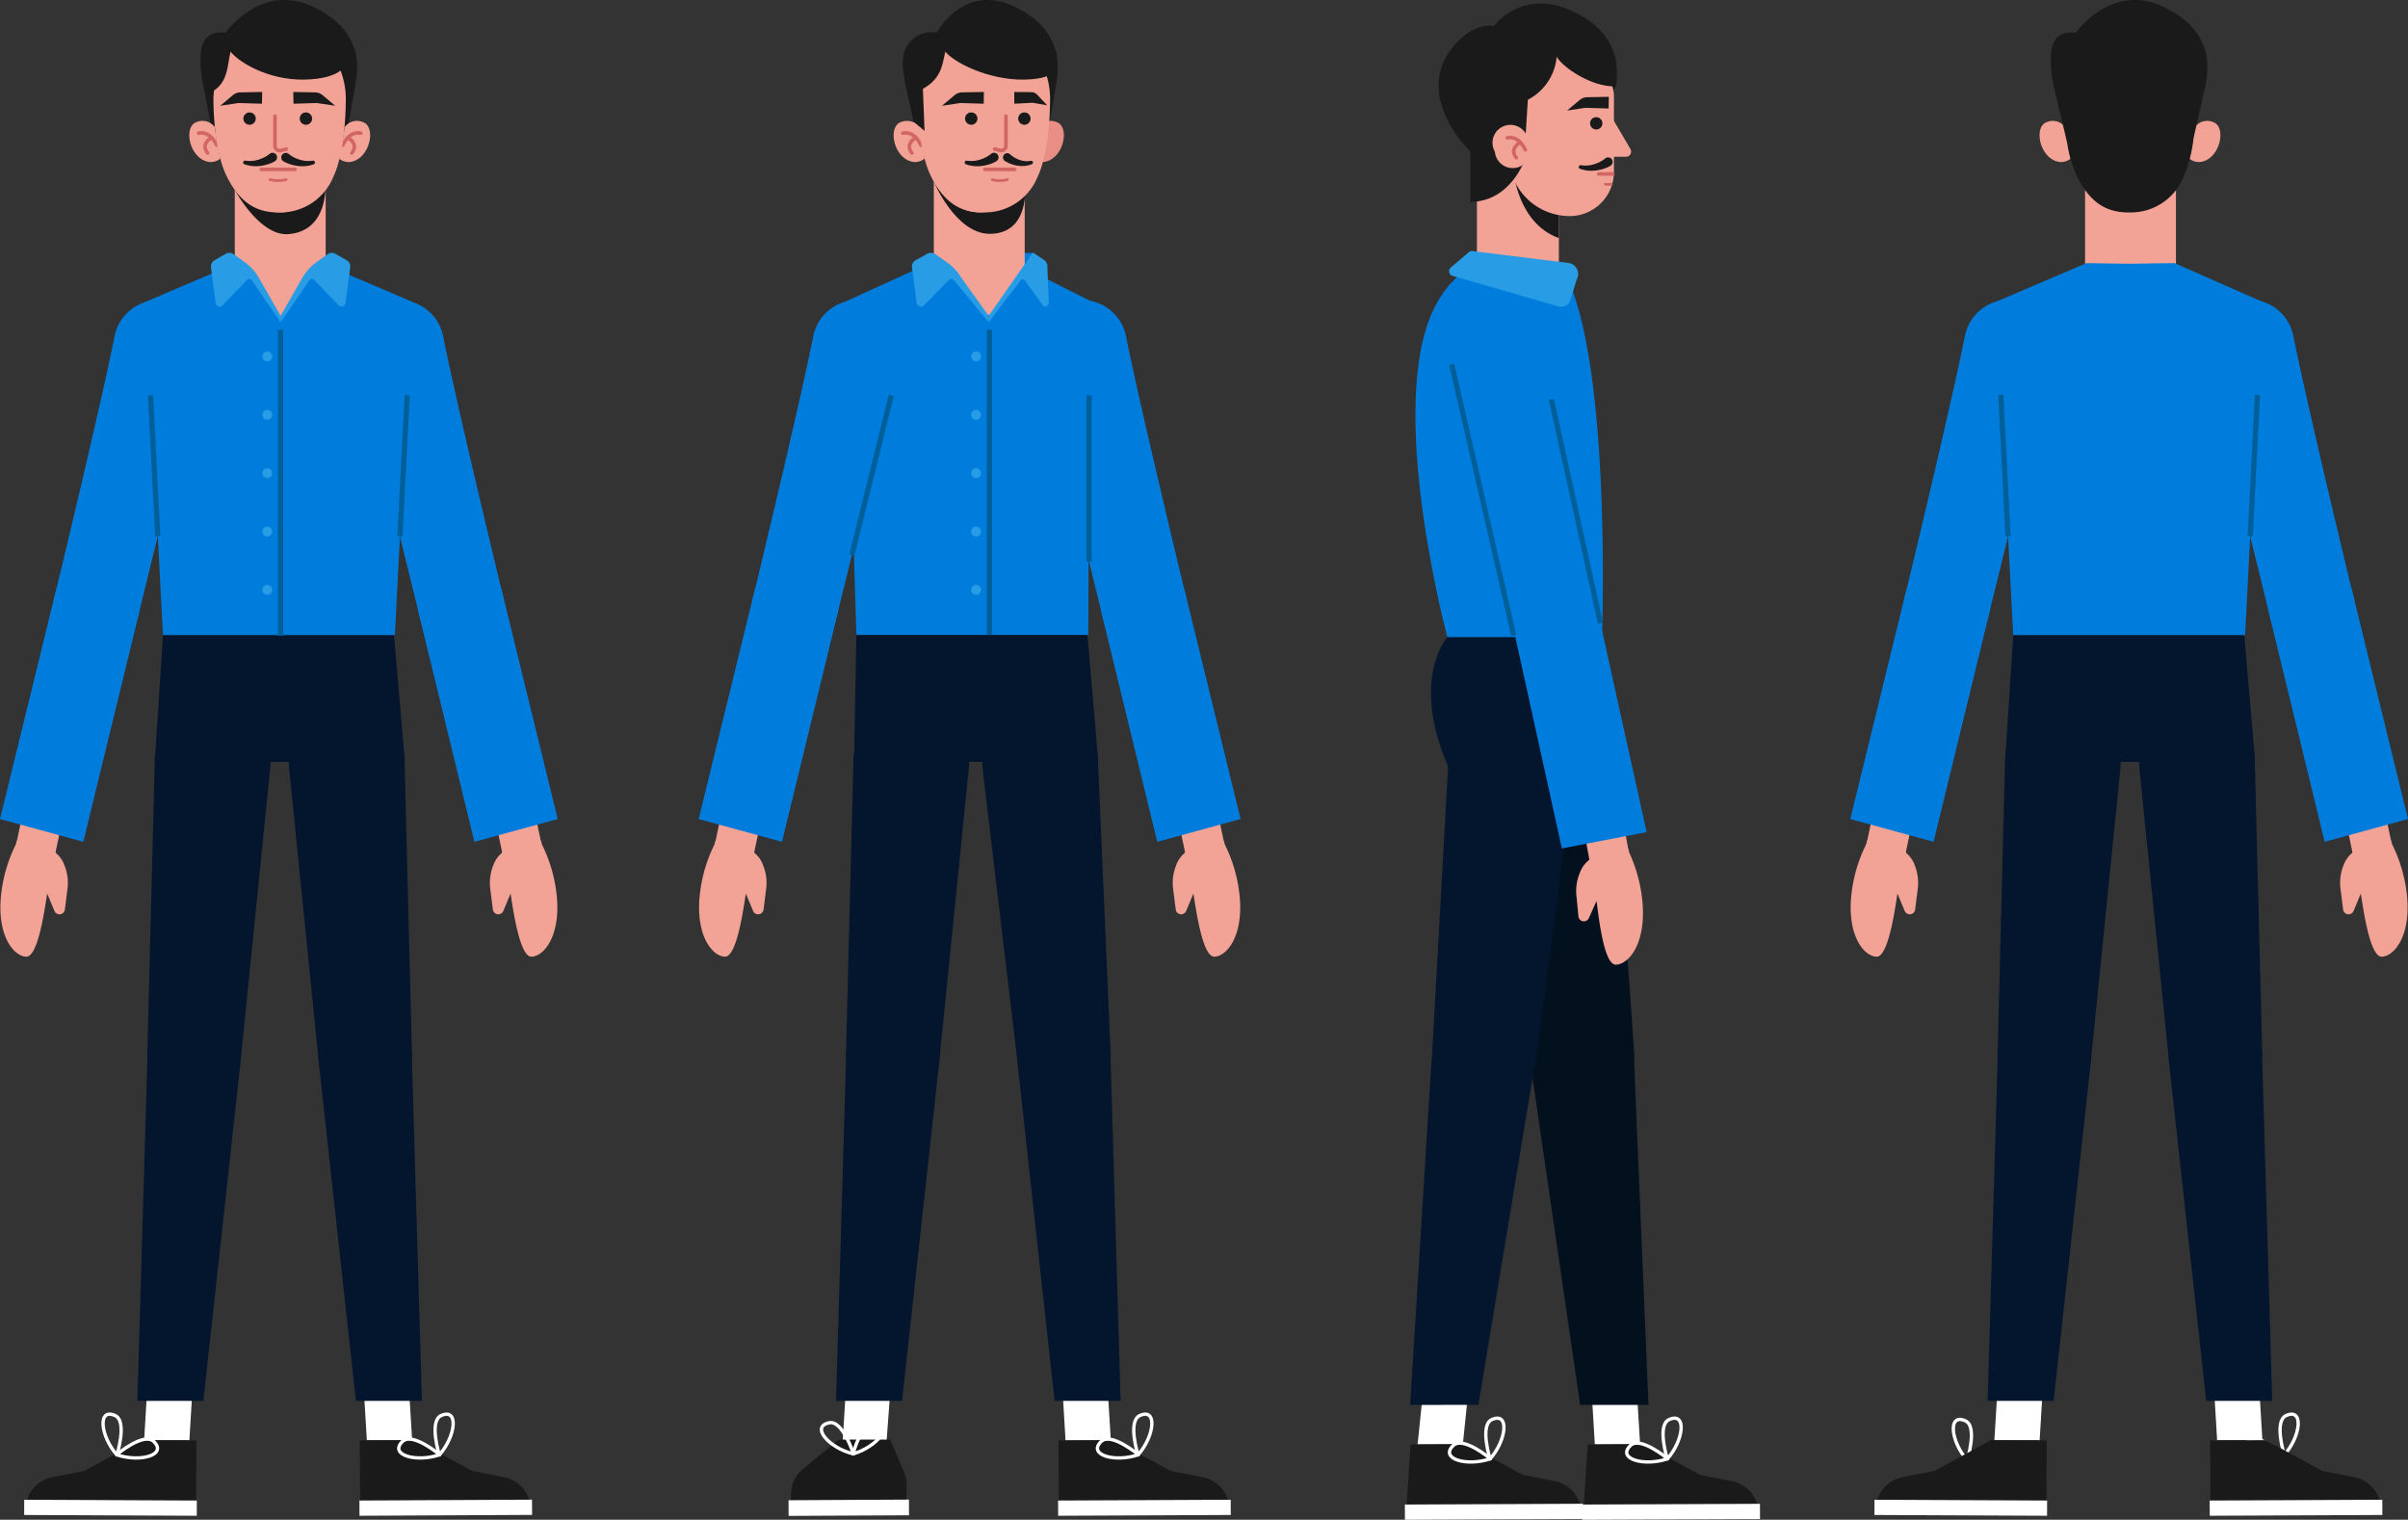 <svg id="Grupo_1114656" data-name="Grupo 1114656" xmlns="http://www.w3.org/2000/svg" xmlns:xlink="http://www.w3.org/1999/xlink" width="331.206" height="209.025" viewBox="0 0 331.206 209.025">
  <rect x="0" y="0" width="331.206" height="209.025" fill="#333333" stroke="none"/>
  <defs>
    <clipPath id="clip-path">
      <rect id="Rectángulo_407858" data-name="Rectángulo 407858" width="331.206" height="209.025" fill="none"/>
    </clipPath>
  </defs>
  <g id="Grupo_1114655" data-name="Grupo 1114655" clip-path="url(#clip-path)">
    <path id="Trazado_903192" data-name="Trazado 903192" d="M385.771,51.169h0a6.249,6.249,0,0,1-6.249-6.249V31.62h12.5v13.3a6.249,6.249,0,0,1-6.249,6.249" transform="translate(-92.734 -7.726)" fill="#f3a396"/>
    <path id="Trazado_903193" data-name="Trazado 903193" d="M399.26,22.885a2.088,2.088,0,0,1,2.587-.683c1.742.661.954,4.893-1.659,5.432a2.066,2.066,0,0,1-1.672-.437s.642-3.125.744-4.312" transform="translate(-97.375 -5.38)" fill="#f3a396"/>
    <path id="Trazado_903194" data-name="Trazado 903194" d="M374.76,22.885a2.088,2.088,0,0,0-2.587-.683c-1.742.661-.954,4.893,1.659,5.432A2.066,2.066,0,0,0,375.5,27.2s-.642-3.125-.744-4.312" transform="translate(-90.711 -5.38)" fill="#f3a396"/>
    <path id="Trazado_903195" data-name="Trazado 903195" d="M394.783,8.65a7.115,7.115,0,0,0-.175-1.363C394.1,5.433,392.894,2.816,388.6.864c-7.091-3.225-11.873,3.624-11.873,3.624-1.911-.2-2.946.529-3.361,2.25a15.707,15.707,0,0,0,.382,5.448l1.786,7.492v-.01a16.956,16.956,0,0,0,1.326,4.554c1.906,3.86,4.285,5.09,7.477,4.995a7.811,7.811,0,0,0,7.1-4.67,18.533,18.533,0,0,0,1.466-5.528v0l1.689-7.484a12.531,12.531,0,0,0,.186-2.887" transform="translate(-91.199 0)" fill="#1a1a1a"/>
    <path id="Trazado_903196" data-name="Trazado 903196" d="M399.366,133.032H364.955l1.127-17.448h31.783Z" transform="translate(-89.174 -28.242)" fill="#04162e"/>
    <path id="Trazado_903197" data-name="Trazado 903197" d="M364.623,135.91l-1.025,40.3a6.443,6.443,0,0,0,12.848.889l4.052-40.089a7.961,7.961,0,1,0-15.875-1.1" transform="translate(-88.842 -31.329)" fill="#04162e"/>
    <path id="Trazado_903198" data-name="Trazado 903198" d="M357.449,263.959s1.468-4.64-.248-5.413C354.745,257.442,355.171,261.39,357.449,263.959Z" transform="translate(-86.874 -63.128)" fill="none" stroke="#fff" stroke-linecap="round" stroke-linejoin="round" stroke-width="0.461"/>
    <path id="Trazado_903199" data-name="Trazado 903199" d="M358,265.034s3.731-3.126,5.1-1.833C365.054,265.05,361.242,266.161,358,265.034Z" transform="translate(-87.475 -64.235)" fill="none" stroke="#fff" stroke-linecap="round" stroke-linejoin="round" stroke-width="0.461"/>
    <path id="Trazado_903200" data-name="Trazado 903200" d="M363.017,257.836l.807-13.274,6.215.029-.793,13.25Z" transform="translate(-88.701 -59.757)" fill="#fff"/>
    <path id="Trazado_903201" data-name="Trazado 903201" d="M357.238,262.125l-7.763,4.227-4.369.854a4.609,4.609,0,0,0-3.706,4.1l-.088.953,23.55.107.046-10.2Z" transform="translate(-83.397 -64.049)" fill="#1a1a1a"/>
    <rect id="Rectángulo_407851" data-name="Rectángulo 407851" width="2.096" height="23.741" transform="translate(257.818 208.367) rotate(-89.741)" fill="#fff"/>
    <path id="Trazado_903202" data-name="Trazado 903202" d="M375.992,190.886l-5.124,46.682h-9.083l1.393-47.587a6.428,6.428,0,1,1,12.814.905" transform="translate(-88.4 -44.895)" fill="#04162e"/>
    <path id="Trazado_903203" data-name="Trazado 903203" d="M405.268,135.91l1.024,40.3a6.443,6.443,0,0,1-12.848.889l-4.051-40.089a7.961,7.961,0,1,1,15.875-1.1" transform="translate(-95.135 -31.329)" fill="#04162e"/>
    <path id="Trazado_903204" data-name="Trazado 903204" d="M415.6,263s-1.468-4.64.249-5.413C418.309,256.484,417.883,260.432,415.6,263Z" transform="translate(-101.408 -62.894)" fill="none" stroke="#fff" stroke-linecap="round" stroke-linejoin="round" stroke-width="0.461"/>
    <path id="Trazado_903205" data-name="Trazado 903205" d="M414.041,264.076s-3.731-3.126-5.1-1.833C406.985,264.092,410.8,265.2,414.041,264.076Z" transform="translate(-99.792 -64.001)" fill="none" stroke="#fff" stroke-linecap="round" stroke-linejoin="round" stroke-width="0.461"/>
    <path id="Trazado_903206" data-name="Trazado 903206" d="M409.531,257.836l-.807-13.274-6.215.029.793,13.25Z" transform="translate(-98.35 -59.757)" fill="#fff"/>
    <path id="Trazado_903207" data-name="Trazado 903207" d="M409.95,262.125l7.763,4.227,4.369.854a4.61,4.61,0,0,1,3.707,4.1l.088.953-23.551.107-.046-10.2Z" transform="translate(-98.295 -64.049)" fill="#1a1a1a"/>
    <rect id="Rectángulo_407852" data-name="Rectángulo 407852" width="23.741" height="2.096" transform="translate(303.929 206.378) rotate(-0.259)" fill="#fff"/>
    <path id="Trazado_903208" data-name="Trazado 903208" d="M394.773,190.886l5.124,46.682h9.083l-1.393-47.587a6.428,6.428,0,1,0-12.814.905" transform="translate(-96.45 -44.895)" fill="#04162e"/>
    <path id="Trazado_903209" data-name="Trazado 903209" d="M354.943,59.552c-1.636,8.181-6,26.461-8.211,35.642A5.9,5.9,0,0,0,358.2,97.987l8.851-35.894a6.186,6.186,0,1,0-12.107-2.541" transform="translate(-84.681 -13.337)" fill="#007ddc"/>
    <path id="Trazado_903210" data-name="Trazado 903210" d="M341.79,154.373h0a2.761,2.761,0,0,1-2.148-3.261l1.428-6.731a2.761,2.761,0,0,1,5.409,1.114l-1.428,6.731a2.761,2.761,0,0,1-3.261,2.148" transform="translate(-82.975 -34.74)" fill="#f3a396"/>
    <path id="Trazado_903211" data-name="Trazado 903211" d="M345.7,156.037a3.971,3.971,0,0,0-1.3-1.851,2.294,2.294,0,0,0-1.849-2.772l-.919-.158A2.294,2.294,0,0,0,339.007,153l-.016.068a20.372,20.372,0,0,0-2.066,7.261c-.49,5.419,1.805,8.172,3.5,8.2,1.6.023,2.5-6.331,2.867-8.685l.994,2.393a.752.752,0,0,0,1.441-.195l.35-2.782a6.446,6.446,0,0,0-.379-3.224" transform="translate(-82.309 -36.95)" fill="#f3a396"/>
    <path id="Trazado_903212" data-name="Trazado 903212" d="M344.331,106.739l-7.545,30.829,11.46,3.13,7.68-31.527a5.923,5.923,0,1,0-11.594-2.432" transform="translate(-82.292 -24.918)" fill="#007ddc"/>
    <path id="Trazado_903213" data-name="Trazado 903213" d="M413.474,59.552c1.636,8.181,6,26.461,8.211,35.642a5.9,5.9,0,0,1-11.467,2.793l-8.851-35.894a6.186,6.186,0,1,1,12.107-2.541" transform="translate(-98.036 -13.337)" fill="#007ddc"/>
    <path id="Trazado_903214" data-name="Trazado 903214" d="M431.049,154.373h0a2.761,2.761,0,0,0,2.148-3.261l-1.428-6.731a2.761,2.761,0,0,0-5.409,1.114l1.428,6.731a2.761,2.761,0,0,0,3.261,2.148" transform="translate(-104.164 -34.74)" fill="#f3a396"/>
    <path id="Trazado_903215" data-name="Trazado 903215" d="M426.394,156.037a3.971,3.971,0,0,1,1.3-1.851,2.294,2.294,0,0,1,1.849-2.772l.919-.158A2.294,2.294,0,0,1,433.082,153l.016.068a20.372,20.372,0,0,1,2.066,7.261c.49,5.419-1.805,8.172-3.5,8.2-1.6.023-2.5-6.331-2.867-8.685l-.994,2.393a.752.752,0,0,1-1.441-.195l-.35-2.782a6.446,6.446,0,0,1,.379-3.224" transform="translate(-104.08 -36.95)" fill="#f3a396"/>
    <path id="Trazado_903216" data-name="Trazado 903216" d="M424.523,106.739l7.545,30.829-11.46,3.13-7.68-31.527a5.923,5.923,0,1,1,11.594-2.432" transform="translate(-100.863 -24.918)" fill="#007ddc"/>
    <path id="Trazado_903217" data-name="Trazado 903217" d="M387.857,47.888l-6.306.09-5.806-.085L363.3,53.209l2.374,45.834h31.9l2.374-45.834Z" transform="translate(-88.771 -11.701)" fill="#007ddc"/>
    <line id="Línea_792" data-name="Línea 792" x1="1.001" y1="19.463" transform="translate(275.197 54.319)" fill="none" stroke="#005f99" stroke-miterlimit="10" stroke-width="0.719"/>
    <line id="Línea_793" data-name="Línea 793" y1="19.463" x2="1.001" transform="translate(309.503 54.319)" fill="none" stroke="#005f99" stroke-miterlimit="10" stroke-width="0.719"/>
    <path id="Trazado_903218" data-name="Trazado 903218" d="M274.465,48.542h0a5.634,5.634,0,0,1-5.634-5.634v-15.3H280.1v15.3a5.634,5.634,0,0,1-5.634,5.634" transform="translate(-65.687 -6.747)" fill="#f3a396"/>
    <path id="Trazado_903219" data-name="Trazado 903219" d="M275.431,31.347s.573,7.024,6.207,9.065V35.418l-6.51-3.83" transform="translate(-67.226 -7.659)" fill="#1a1a1a"/>
    <path id="Trazado_903220" data-name="Trazado 903220" d="M287.23,8.2c-.5-1.848-1.668-4.455-5.847-6.4-6.9-3.213-10.539,3.611-10.539,3.611a3.942,3.942,0,0,0-4.292,2.241c-.83,1.677-.017,4.83.234,5.928l1.514,6.963,1.328-6.623c1.306-4.357,3.29-6.131,3.29-6.131l6.309-.512,3.227,8.822,4.488-3.451c.608-.549.512-2.128.459-3.09a7.244,7.244,0,0,0-.17-1.358" transform="translate(-65.041 -0.23)" fill="#1a1a1a"/>
    <path id="Trazado_903221" data-name="Trazado 903221" d="M283,31.459h0a8.381,8.381,0,0,1-8.381-8.381V7.923l7.737-.8c2.876,0,6.734,4.953,6.734,7.829V25.369a6.09,6.09,0,0,1-6.09,6.09" transform="translate(-67.101 -1.741)" fill="#f3a396"/>
    <path id="Trazado_903222" data-name="Trazado 903222" d="M292.453,20.848l2.75,4.688a.713.713,0,0,1-.585,1.12l-4.131,0Z" transform="translate(-70.979 -5.094)" fill="#f3a396"/>
    <path id="Trazado_903223" data-name="Trazado 903223" d="M288.748,7.629c-.159.078-5.288-2.012-5.288-2.012l-4.5,2.012,0,.01c-3.957,1.575-2.6,7.962-2.6,7.962a7.406,7.406,0,0,0,5.23-6.442c.719,1.392,4.715,4.189,8.109,4.093l.091-2.35a22.538,22.538,0,0,0-1.047-3.273" transform="translate(-67.473 -1.372)" fill="#1a1a1a"/>
    <path id="Trazado_903224" data-name="Trazado 903224" d="M277.106,13.441l-.525,8.5-3.434-2.022L274.458,14Z" transform="translate(-66.742 -3.284)" fill="#1a1a1a"/>
    <path id="Trazado_903225" data-name="Trazado 903225" d="M291.119,22.174a.847.847,0,1,1-.847-.847.847.847,0,0,1,.847.847" transform="translate(-70.719 -5.211)" fill="#1a1a1a"/>
    <path id="Trazado_903226" data-name="Trazado 903226" d="M290.951,19.231l.031-1.61L288,17.675a1.649,1.649,0,0,0-1.028.385l-1.727,1.449,2.516-.375Z" transform="translate(-69.697 -4.306)" fill="#1a1a1a"/>
    <path id="Trazado_903227" data-name="Trazado 903227" d="M291.684,29.846a5.257,5.257,0,0,1-1.017.414,5.788,5.788,0,0,1-1.035.206,4.648,4.648,0,0,1-2.062-.232.257.257,0,0,1,.123-.5l.01,0a3.954,3.954,0,0,0,1.764-.132,4.809,4.809,0,0,0,.815-.33,4.185,4.185,0,0,0,.705-.452.621.621,0,1,1,.8.948.7.7,0,0,1-.105.072" transform="translate(-70.224 -7.007)" fill="#1a1a1a"/>
    <line id="Línea_794" data-name="Línea 794" x2="1.95" transform="translate(219.884 23.929)" fill="none" stroke="#d26665" stroke-linecap="round" stroke-linejoin="round" stroke-width="0.495"/>
    <path id="Trazado_903228" data-name="Trazado 903228" d="M292.163,33.512a2.087,2.087,0,0,0,.859,0" transform="translate(-71.388 -8.188)" fill="none" stroke="#d26665" stroke-linecap="round" stroke-linejoin="round" stroke-width="0.371"/>
    <path id="Trazado_903229" data-name="Trazado 903229" d="M279.122,1.259a8.362,8.362,0,0,0-9.694,2.49c-2.3-.392-4.3,1.528-4.3,1.528-7.97,6.989,1.085,15.745,1.085,15.745v6.894c5.652,0,7.609-6.073,7.609-6.073L273.474,11.3l.046-.04,1.418-3.419,3.228-.638s7.155-3.655.955-5.946" transform="translate(-63.98 -0.156)" fill="#1a1a1a"/>
    <path id="Trazado_903230" data-name="Trazado 903230" d="M276.628,24.994a2.459,2.459,0,1,1-4.582,1.427,2.459,2.459,0,1,1,4.582-1.427" transform="translate(-66.432 -5.561)" fill="#f3a396"/>
    <path id="Trazado_903231" data-name="Trazado 903231" d="M274.356,25.075s1.454-.485,2.486,1.656" transform="translate(-67.037 -6.115)" fill="none" stroke="#d26665" stroke-linecap="round" stroke-linejoin="round" stroke-width="0.495"/>
    <path id="Trazado_903232" data-name="Trazado 903232" d="M276.423,25.9s-1.582.846-.537,2.118" transform="translate(-67.324 -6.328)" fill="none" stroke="#d26665" stroke-linecap="round" stroke-linejoin="round" stroke-width="0.495"/>
    <path id="Trazado_903233" data-name="Trazado 903233" d="M286.4,134.445l-1.678-18.492H263.439l2.392,17.719Z" transform="translate(-64.37 -28.333)" fill="#03101e"/>
    <path id="Trazado_903234" data-name="Trazado 903234" d="M276.71,178.057a7.162,7.162,0,0,0,9.053,5.821,7.334,7.334,0,0,0,5.169-7.489l-2.747-38.64a8.719,8.719,0,1,0-17.326,1.768Z" transform="translate(-66.158 -31.637)" fill="#03101e"/>
    <path id="Trazado_903235" data-name="Trazado 903235" d="M296.258,258.566l-.807-13.274-6.215.029.795,13.273Z" transform="translate(-70.673 -59.935)" fill="#fff"/>
    <path id="Trazado_903236" data-name="Trazado 903236" d="M296.458,262.855l7.763,4.227,4.369.854a4.61,4.61,0,0,1,3.707,4.1l.088.953-24.275.107.678-10.2Z" transform="translate(-70.398 -64.227)" fill="#1a1a1a"/>
    <path id="Trazado_903237" data-name="Trazado 903237" d="M303.29,263.73s-1.468-4.64.248-5.413C305.994,257.213,305.568,261.161,303.29,263.73Z" transform="translate(-73.964 -63.072)" fill="none" stroke="#fff" stroke-linecap="round" stroke-linejoin="round" stroke-width="0.461"/>
    <path id="Trazado_903238" data-name="Trazado 903238" d="M301.726,264.806s-3.731-3.126-5.1-1.833C294.669,264.822,298.482,265.933,301.726,264.806Z" transform="translate(-72.348 -64.179)" fill="none" stroke="#fff" stroke-linecap="round" stroke-linejoin="round" stroke-width="0.461"/>
    <rect id="Rectángulo_407853" data-name="Rectángulo 407853" width="24.465" height="2.096" transform="matrix(1, -0.004, 0.004, 1, 217.609, 206.929)" fill="#fff"/>
    <path id="Trazado_903239" data-name="Trazado 903239" d="M278.856,193.056l6.6,45.371h9.4l-1.947-46.686a7.066,7.066,0,1,0-14.051,1.315" transform="translate(-68.118 -45.196)" fill="#03101e"/>
    <path id="Trazado_903240" data-name="Trazado 903240" d="M262.711,115.954s-5.114,5.7.073,17.719l17.453.188,3.754-17.908Z" transform="translate(-63.642 -28.333)" fill="#04162e"/>
    <path id="Trazado_903241" data-name="Trazado 903241" d="M260.692,175.4a7.163,7.163,0,0,0,7.668,7.553,7.334,7.334,0,0,0,6.595-6.27l5.337-40.329a8.967,8.967,0,0,0-8.8-10.206c-5.652,0-8.379,5.708-8.631,10.331Z" transform="translate(-63.696 -30.823)" fill="#04162e"/>
    <path id="Trazado_903242" data-name="Trazado 903242" d="M264.254,258.566l1.365-13.274-6.215.029-1.377,13.273Z" transform="translate(-63.047 -59.935)" fill="#fff"/>
    <path id="Trazado_903243" data-name="Trazado 903243" d="M264.2,262.855l7.763,4.227,4.369.854a4.61,4.61,0,0,1,3.707,4.1l.088.953-24.274.107.678-10.2Z" transform="translate(-62.515 -64.227)" fill="#1a1a1a"/>
    <path id="Trazado_903244" data-name="Trazado 903244" d="M271.029,263.73s-1.468-4.64.248-5.413C273.733,257.213,273.307,261.161,271.029,263.73Z" transform="translate(-66.081 -63.072)" fill="none" stroke="#fff" stroke-linecap="round" stroke-linejoin="round" stroke-width="0.461"/>
    <path id="Trazado_903245" data-name="Trazado 903245" d="M269.465,264.806s-3.731-3.126-5.1-1.833C262.409,264.822,266.221,265.933,269.465,264.806Z" transform="translate(-64.466 -64.179)" fill="none" stroke="#fff" stroke-linecap="round" stroke-linejoin="round" stroke-width="0.461"/>
    <rect id="Rectángulo_407854" data-name="Rectángulo 407854" width="24.465" height="2.096" transform="translate(193.231 206.929) rotate(-0.251)" fill="#fff"/>
    <path id="Trazado_903246" data-name="Trazado 903246" d="M259.6,191.094l-2.927,47.21,9.389-.011,7.561-45.605a7.066,7.066,0,1,0-14.023-1.593" transform="translate(-62.716 -45.073)" fill="#04162e"/>
    <path id="Trazado_903247" data-name="Trazado 903247" d="M267.716,47.195s-5.42.988-8.2,8.33c-5.394,14.234,2.506,43.627,2.506,43.627H283.3s1.484-40.672-5.938-51.459Z" transform="translate(-62.95 -11.532)" fill="#007ddc"/>
    <path id="Trazado_903248" data-name="Trazado 903248" d="M281.31,49.6l-.929,3.048a1.394,1.394,0,0,1-1.624.648l-14.543-4.2a.658.658,0,0,1-.236-1.124l2.5-2.135a.623.623,0,0,1,.484-.146l13.232,1.64A1.527,1.527,0,0,1,281.31,49.6" transform="translate(-64.446 -11.163)" fill="#289de5"/>
    <path id="Trazado_903249" data-name="Trazado 903249" d="M292.138,155.781h0a2.761,2.761,0,0,0,2.237-3.2l-1.24-6.768a2.761,2.761,0,1,0-5.438.962l1.24,6.769a2.761,2.761,0,0,0,3.2,2.238" transform="translate(-70.287 -35.071)" fill="#f3a396"/>
    <path id="Trazado_903250" data-name="Trazado 903250" d="M287.4,157.334a3.972,3.972,0,0,1,1.346-1.815,2.3,2.3,0,0,1,1.926-2.72l.923-.132a2.3,2.3,0,0,1,2.576,1.821l.014.069a20.36,20.36,0,0,1,1.863,7.316c.339,5.43-2.032,8.118-3.724,8.1-1.6-.021-2.325-6.4-2.624-8.762l-1.061,2.364a.752.752,0,0,1-1.435-.235l-.272-2.79a6.445,6.445,0,0,1,.469-3.212" transform="translate(-70.101 -37.298)" fill="#f3a396"/>
    <path id="Trazado_903251" data-name="Trazado 903251" d="M275.192,110.993l6.824,31,11.665-2.244-7.01-31.682a5.923,5.923,0,1,0-11.478,2.93" transform="translate(-67.193 -25.302)" fill="#007ddc"/>
    <path id="Trazado_903252" data-name="Trazado 903252" d="M264.176,63.8c2.139,8.064,6.286,26.394,8.348,35.61a5.9,5.9,0,0,0,11.524-2.55l-7.886-36.119A6.185,6.185,0,1,0,264.176,63.8" transform="translate(-64.499 -13.69)" fill="#007ddc"/>
    <line id="Línea_795" data-name="Línea 795" x2="6.755" y2="30.808" transform="translate(213.38 54.914)" fill="none" stroke="#005f99" stroke-miterlimit="10" stroke-width="0.719"/>
    <line id="Línea_796" data-name="Línea 796" x1="8.53" y1="37.312" transform="translate(199.677 50.108)" fill="none" stroke="#005f99" stroke-miterlimit="10" stroke-width="0.719"/>
    <path id="Trazado_903253" data-name="Trazado 903253" d="M200.986,59.552c1.636,8.181,6,26.461,8.212,35.642a5.9,5.9,0,0,1-11.468,2.793l-8.85-35.894a6.185,6.185,0,1,1,12.106-2.541" transform="translate(-46.116 -13.337)" fill="#007ddc"/>
    <path id="Trazado_903254" data-name="Trazado 903254" d="M218.562,154.373h0a2.761,2.761,0,0,0,2.148-3.261l-1.428-6.731a2.761,2.761,0,0,0-5.409,1.114l1.428,6.731a2.761,2.761,0,0,0,3.261,2.148" transform="translate(-52.244 -34.74)" fill="#f3a396"/>
    <path id="Trazado_903255" data-name="Trazado 903255" d="M213.906,156.037a3.971,3.971,0,0,1,1.3-1.851,2.294,2.294,0,0,1,1.849-2.772l.919-.158A2.294,2.294,0,0,1,220.594,153l.016.068a20.373,20.373,0,0,1,2.066,7.261c.49,5.419-1.805,8.172-3.5,8.2-1.6.023-2.5-6.331-2.867-8.685l-.994,2.393a.752.752,0,0,1-1.441-.195l-.35-2.782a6.446,6.446,0,0,1,.379-3.224" transform="translate(-52.16 -36.95)" fill="#f3a396"/>
    <path id="Trazado_903256" data-name="Trazado 903256" d="M212.035,106.739l7.545,30.829-11.46,3.13-7.68-31.527a5.923,5.923,0,1,1,11.594-2.432" transform="translate(-48.943 -24.918)" fill="#007ddc"/>
    <path id="Trazado_903257" data-name="Trazado 903257" d="M177.252,47.894l-5.964.085-5.806-.085L154,53.147l1.42,45.9h31.9l.162-46.017Z" transform="translate(-37.628 -11.703)" fill="#007ddc"/>
    <line id="Línea_797" data-name="Línea 797" y2="43.136" transform="translate(136.086 44.311)" fill="none" stroke="#005f99" stroke-miterlimit="10" stroke-width="0.719"/>
    <path id="Trazado_903258" data-name="Trazado 903258" d="M178.124,64.664a.677.677,0,1,1-.678-.678.678.678,0,0,1,.678.678" transform="translate(-43.192 -15.635)" fill="#289de5"/>
    <path id="Trazado_903259" data-name="Trazado 903259" d="M178.124,75.284a.677.677,0,1,1-.678-.678.678.678,0,0,1,.678.678" transform="translate(-43.192 -18.229)" fill="#289de5"/>
    <path id="Trazado_903260" data-name="Trazado 903260" d="M178.124,85.9a.677.677,0,1,1-.678-.678.678.678,0,0,1,.678.678" transform="translate(-43.192 -20.824)" fill="#289de5"/>
    <path id="Trazado_903261" data-name="Trazado 903261" d="M178.124,96.523a.677.677,0,1,1-.678-.678.678.678,0,0,1,.678.678" transform="translate(-43.192 -23.419)" fill="#289de5"/>
    <path id="Trazado_903262" data-name="Trazado 903262" d="M178.124,107.143a.677.677,0,1,1-.678-.678.678.678,0,0,1,.678.678" transform="translate(-43.192 -26.014)" fill="#289de5"/>
    <line id="Línea_798" data-name="Línea 798" y1="22.896" transform="translate(149.791 54.362)" fill="none" stroke="#005f99" stroke-miterlimit="10" stroke-width="0.719"/>
    <path id="Trazado_903263" data-name="Trazado 903263" d="M145.33,59.552c-1.636,8.181-6,26.461-8.211,35.642a5.9,5.9,0,0,0,11.467,2.793l8.85-35.894a6.185,6.185,0,1,0-12.106-2.541" transform="translate(-33.464 -13.337)" fill="#007ddc"/>
    <line id="Línea_799" data-name="Línea 799" x1="5.415" y2="21.964" transform="translate(117.176 54.361)" fill="none" stroke="#005f99" stroke-miterlimit="10" stroke-width="0.719"/>
    <path id="Trazado_903264" data-name="Trazado 903264" d="M132.177,154.373h0a2.761,2.761,0,0,1-2.148-3.261l1.428-6.731a2.761,2.761,0,0,1,5.409,1.114l-1.428,6.731a2.761,2.761,0,0,1-3.261,2.148" transform="translate(-31.758 -34.74)" fill="#f3a396"/>
    <path id="Trazado_903265" data-name="Trazado 903265" d="M136.082,156.037a3.971,3.971,0,0,0-1.3-1.851,2.294,2.294,0,0,0-1.849-2.772l-.919-.158A2.294,2.294,0,0,0,129.394,153l-.016.068a20.372,20.372,0,0,0-2.066,7.261c-.49,5.419,1.805,8.172,3.5,8.2,1.6.023,2.5-6.331,2.867-8.685l.994,2.393a.752.752,0,0,0,1.441-.195l.35-2.782a6.446,6.446,0,0,0-.379-3.224" transform="translate(-31.091 -36.95)" fill="#f3a396"/>
    <path id="Trazado_903266" data-name="Trazado 903266" d="M134.718,106.739l-7.545,30.829,11.46,3.13,7.68-31.527a5.923,5.923,0,1,0-11.594-2.432" transform="translate(-31.074 -24.918)" fill="#007ddc"/>
    <path id="Trazado_903267" data-name="Trazado 903267" d="M189.054,133.032H155.446l.324-17.448h31.783Z" transform="translate(-37.982 -28.242)" fill="#04162e"/>
    <path id="Trazado_903268" data-name="Trazado 903268" d="M155.01,135.91l-1.024,40.3a6.443,6.443,0,0,0,12.848.889l4.051-40.089a7.961,7.961,0,1,0-15.875-1.1" transform="translate(-37.625 -31.329)" fill="#04162e"/>
    <path id="Trazado_903269" data-name="Trazado 903269" d="M153.4,257.836l.807-13.274,6.215.029-.985,13.25Z" transform="translate(-37.483 -59.757)" fill="#fff"/>
    <path id="Trazado_903270" data-name="Trazado 903270" d="M157.631,262.027h-7.077l-4.731,3.875a4.537,4.537,0,0,0-1.846,3.706v.832l15.9-.093v-2.111a4.717,4.717,0,0,0-.551-2.222Z" transform="translate(-35.18 -64.025)" fill="#1a1a1a"/>
    <path id="Trazado_903271" data-name="Trazado 903271" d="M143.541,275.186,160.1,275.1l-.009-2.157-16.562.087Z" transform="translate(-35.071 -66.692)" fill="#fff"/>
    <path id="Trazado_903272" data-name="Trazado 903272" d="M155.267,263.185s1.248-4.7,3.111-4.436C161.043,259.133,158.568,262.238,155.267,263.185Z" transform="translate(-37.938 -63.221)" fill="none" stroke="#fff" stroke-linecap="round" stroke-linejoin="round" stroke-width="0.461"/>
    <path id="Trazado_903273" data-name="Trazado 903273" d="M153.923,263.233s-1.474-4.639-3.321-4.281C147.958,259.464,150.58,262.446,153.923,263.233Z" transform="translate(-36.534 -63.269)" fill="none" stroke="#fff" stroke-linecap="round" stroke-linejoin="round" stroke-width="0.461"/>
    <path id="Trazado_903274" data-name="Trazado 903274" d="M166.379,190.886l-5.124,46.682h-9.083l1.393-47.587a6.428,6.428,0,1,1,12.814.905" transform="translate(-37.182 -44.895)" fill="#04162e"/>
    <path id="Trazado_903275" data-name="Trazado 903275" d="M194.7,135.91l1.748,40.3a6.443,6.443,0,0,1-12.848.889l-4.775-40.089a7.961,7.961,0,1,1,15.875-1.1" transform="translate(-43.683 -31.329)" fill="#04162e"/>
    <path id="Trazado_903276" data-name="Trazado 903276" d="M199.918,257.836l-.807-13.274-6.215.029.795,13.273Z" transform="translate(-47.133 -59.757)" fill="#fff"/>
    <path id="Trazado_903277" data-name="Trazado 903277" d="M200.337,262.125l7.763,4.227,4.369.854a4.609,4.609,0,0,1,3.706,4.1l.088.953-23.55.107-.046-10.2Z" transform="translate(-47.077 -64.049)" fill="#1a1a1a"/>
    <path id="Trazado_903278" data-name="Trazado 903278" d="M206.95,263s-1.468-4.64.248-5.413C209.654,256.484,209.228,260.432,206.95,263Z" transform="translate(-50.424 -62.894)" fill="none" stroke="#fff" stroke-linecap="round" stroke-linejoin="round" stroke-width="0.461"/>
    <path id="Trazado_903279" data-name="Trazado 903279" d="M205.386,264.076s-3.731-3.126-5.1-1.833C198.33,264.092,202.142,265.2,205.386,264.076Z" transform="translate(-48.808 -64.001)" fill="none" stroke="#fff" stroke-linecap="round" stroke-linejoin="round" stroke-width="0.461"/>
    <rect id="Rectángulo_407855" data-name="Rectángulo 407855" width="23.741" height="2.096" transform="translate(145.533 206.378) rotate(-0.259)" fill="#fff"/>
    <path id="Trazado_903280" data-name="Trazado 903280" d="M185.16,190.886l5.123,46.682h9.083l-1.393-47.587a6.428,6.428,0,1,0-12.814.905" transform="translate(-45.232 -44.895)" fill="#04162e"/>
    <path id="Trazado_903281" data-name="Trazado 903281" d="M187.118,46.022H184.13l1.063,2.522Z" transform="translate(-44.991 -11.245)" fill="#007ddc"/>
    <path id="Trazado_903282" data-name="Trazado 903282" d="M176.22,51.169h0a6.249,6.249,0,0,1-6.249-6.249V31.62h12.5v13.3a6.249,6.249,0,0,1-6.249,6.249" transform="translate(-41.531 -7.726)" fill="#f3a396"/>
    <path id="Trazado_903283" data-name="Trazado 903283" d="M169.971,32.8s3.019,7.232,7.746,7.18c6.093-.067,4.69-7.971,4.69-7.971s-2.356,5.022-6.083,5.027c-4.156.005-6.353-4.235-6.353-4.235" transform="translate(-41.531 -7.821)" fill="#1a1a1a"/>
    <path id="Trazado_903284" data-name="Trazado 903284" d="M164.263,57.411l6.652-7.7,5.21,6.166,4.532-6.52,6.979,8.052Z" transform="translate(-40.137 -12.061)" fill="#007ddc"/>
    <path id="Trazado_903285" data-name="Trazado 903285" d="M176.547,54.688l-3.75-5.214a6.977,6.977,0,0,0-2.039-2.186L169.2,46.209a1.064,1.064,0,0,0-1.118-.054l-1.573.877a.994.994,0,0,0-.511,1l.646,4.866a.6.6,0,0,0,1.019.325l3.441-3.482a.445.445,0,0,1,.676.053l4.767,5.762Z" transform="translate(-40.558 -11.245)" fill="#289de5"/>
    <path id="Trazado_903286" data-name="Trazado 903286" d="M179.961,54.689l5.908-8.481c.165-.234.172-.249.46-.054l1.285.876a1.072,1.072,0,0,1,.418,1l.2,4.866c-.052.481-.55.675-.833.325l-2.513-3.464a.325.325,0,0,0-.552.053l-4.368,5.747Z" transform="translate(-43.972 -11.244)" fill="#289de5"/>
    <path id="Trazado_903287" data-name="Trazado 903287" d="M185.45,7.287c-.5-1.854-1.675-4.471-5.868-6.423C172.652-2.361,169,4.488,169,4.488a3.955,3.955,0,0,0-4.308,2.25c-.833,1.683-.017,4.848.235,5.95l1.52,6.989,1.333-6.648c1.31-4.373,3.3-6.154,3.3-6.154l6.332-.515,6.715,12.681,1.307-7.5a12.741,12.741,0,0,0,.182-2.887,7.288,7.288,0,0,0-.171-1.363" transform="translate(-40.153 0)" fill="#1a1a1a"/>
    <path id="Trazado_903288" data-name="Trazado 903288" d="M188.751,22.885a2.087,2.087,0,0,1,2.587-.683c1.742.661.954,4.893-1.659,5.432a2.066,2.066,0,0,1-1.671-.437s.642-3.125.744-4.312" transform="translate(-45.938 -5.38)" fill="#e88e85"/>
    <path id="Trazado_903289" data-name="Trazado 903289" d="M166.269,22.833a2.312,2.312,0,0,0-2.686-.635c-1.723.71-.954,4.892,1.659,5.432a2.07,2.07,0,0,0,1.672-.437s-.543-3.174-.645-4.36" transform="translate(-39.745 -5.376)" fill="#f3a396"/>
    <path id="Trazado_903290" data-name="Trazado 903290" d="M164.339,24.222s1.459-.487,2.494,1.662" transform="translate(-40.155 -5.907)" fill="none" stroke="#d26665" stroke-linecap="round" stroke-linejoin="round" stroke-width="0.497"/>
    <path id="Trazado_903291" data-name="Trazado 903291" d="M166.413,25.045s-1.588.849-.539,2.126" transform="translate(-40.443 -6.12)" fill="none" stroke="#d26665" stroke-linecap="round" stroke-linejoin="round" stroke-width="0.497"/>
    <path id="Trazado_903292" data-name="Trazado 903292" d="M185.25,14.921c0,2.55-.249,7.888-1.818,11.054a7.811,7.811,0,0,1-7.1,4.67c-3.193.1-5.571-1.135-7.477-4.995s-1.815-10.682-1.815-10.682,0-9.112,9.006-9.112c9.486,0,9.2,9.065,9.2,9.065" transform="translate(-40.815 -1.431)" fill="#f3a396"/>
    <path id="Trazado_903293" data-name="Trazado 903293" d="M184.142,6.711c-.235.079-7.806-2.02-7.806-2.02l-6.645,2.02,0,.01c-5.841,1.58-3.267,7.112-3.267,7.112,3.666-1.412,3.674-3.765,4.13-5.586,1.063,1.4,5.859,3.942,10.868,3.846,5.129-.1,4.261-2.1,4.261-2.1s-1.31-3.363-1.545-3.285" transform="translate(-40.528 -1.146)" fill="#1a1a1a"/>
    <path id="Trazado_903294" data-name="Trazado 903294" d="M182.6,21.15v4.068a.691.691,0,0,1-.049.257.677.677,0,0,1-.809.376l-.7-.186" transform="translate(-44.235 -5.168)" fill="none" stroke="#d26665" stroke-linecap="round" stroke-linejoin="round" stroke-width="0.497"/>
    <path id="Trazado_903295" data-name="Trazado 903295" d="M177.363,21.31a.85.85,0,1,1-.85-.85.85.85,0,0,1,.85.85" transform="translate(-42.922 -4.999)" fill="#1a1a1a"/>
    <path id="Trazado_903296" data-name="Trazado 903296" d="M177.195,18.356l.031-1.616-3,.054a1.657,1.657,0,0,0-1.033.386l-1.733,1.455,2.526-.376Z" transform="translate(-41.896 -4.09)" fill="#1a1a1a"/>
    <path id="Trazado_903297" data-name="Trazado 903297" d="M185.334,21.31a.85.85,0,1,0,.85-.85.85.85,0,0,0-.85.85" transform="translate(-45.285 -4.999)" fill="#1a1a1a"/>
    <path id="Trazado_903298" data-name="Trazado 903298" d="M184.623,18.355l-.008-1.615,2.364.023a1.131,1.131,0,0,1,.812.376l1.353,1.436-1.99-.351Z" transform="translate(-45.109 -4.09)" fill="#1a1a1a"/>
    <path id="Trazado_903299" data-name="Trazado 903299" d="M179.9,29.011a5.247,5.247,0,0,1-1.021.416,5.762,5.762,0,0,1-1.039.207,4.658,4.658,0,0,1-2.07-.233.258.258,0,0,1,.124-.5l.009,0a3.961,3.961,0,0,0,1.771-.132,4.784,4.784,0,0,0,.818-.332,4.134,4.134,0,0,0,.707-.453.624.624,0,1,1,.806.951.69.69,0,0,1-.106.073" transform="translate(-42.906 -6.802)" fill="#1a1a1a"/>
    <path id="Trazado_903300" data-name="Trazado 903300" d="M183.563,28.052a3.414,3.414,0,0,0,.59.435,3.833,3.833,0,0,0,.7.323,3.022,3.022,0,0,0,1.539.124l.009,0a.241.241,0,0,1,.131.462,3.667,3.667,0,0,1-1.859.218,4.74,4.74,0,0,1-.928-.221,4.447,4.447,0,0,1-.9-.422.584.584,0,0,1,.613-1,.651.651,0,0,1,.1.079" transform="translate(-44.61 -6.814)" fill="#1a1a1a"/>
    <line id="Línea_800" data-name="Línea 800" x2="4.11" transform="translate(135.465 23.302)" fill="none" stroke="#d26665" stroke-linecap="round" stroke-linejoin="round" stroke-width="0.497"/>
    <path id="Trazado_903301" data-name="Trazado 903301" d="M180.6,32.69a3.888,3.888,0,0,0,2.1,0" transform="translate(-44.129 -7.988)" fill="none" stroke="#d26665" stroke-linecap="round" stroke-linejoin="round" stroke-width="0.373"/>
    <path id="Trazado_903302" data-name="Trazado 903302" d="M167.3,13.676l.3,7.581-1.208-1.038-.923-6.937Z" transform="translate(-40.431 -3.245)" fill="#1a1a1a"/>
    <path id="Trazado_903303" data-name="Trazado 903303" d="M62.58,133.032H28.169L29.3,115.583H61.079Z" transform="translate(-6.883 -28.242)" fill="#04162e"/>
    <path id="Trazado_903304" data-name="Trazado 903304" d="M27.838,135.91l-1.024,40.3a6.443,6.443,0,0,0,12.848.889l4.051-40.089a7.961,7.961,0,1,0-15.875-1.1" transform="translate(-6.551 -31.329)" fill="#04162e"/>
    <path id="Trazado_903305" data-name="Trazado 903305" d="M26.231,257.836l.807-13.274,6.215.029-.793,13.25Z" transform="translate(-6.409 -59.757)" fill="#fff"/>
    <path id="Trazado_903306" data-name="Trazado 903306" d="M20.453,262.125l-7.763,4.227-4.369.854a4.609,4.609,0,0,0-3.706,4.1l-.089.953,23.55.107.046-10.2Z" transform="translate(-1.106 -64.049)" fill="#1a1a1a"/>
    <path id="Trazado_903307" data-name="Trazado 903307" d="M20.664,263s1.468-4.64-.248-5.413C17.96,256.484,18.386,260.432,20.664,263Z" transform="translate(-4.583 -62.894)" fill="none" stroke="#fff" stroke-linecap="round" stroke-linejoin="round" stroke-width="0.461"/>
    <path id="Trazado_903308" data-name="Trazado 903308" d="M21.212,264.076s3.731-3.126,5.1-1.833C28.268,264.092,24.456,265.2,21.212,264.076Z" transform="translate(-5.183 -64.001)" fill="none" stroke="#fff" stroke-linecap="round" stroke-linejoin="round" stroke-width="0.461"/>
    <rect id="Rectángulo_407856" data-name="Rectángulo 407856" width="2.096" height="23.741" transform="translate(3.323 208.367) rotate(-89.741)" fill="#fff"/>
    <path id="Trazado_903309" data-name="Trazado 903309" d="M39.206,190.886l-5.124,46.682H25l1.394-47.587a6.428,6.428,0,1,1,12.814.905" transform="translate(-6.108 -44.895)" fill="#04162e"/>
    <path id="Trazado_903310" data-name="Trazado 903310" d="M68.483,135.91l1.024,40.3a6.443,6.443,0,0,1-12.848.889l-4.051-40.089a7.961,7.961,0,1,1,15.875-1.1" transform="translate(-12.844 -31.329)" fill="#04162e"/>
    <path id="Trazado_903311" data-name="Trazado 903311" d="M72.745,257.836l-.807-13.274-6.215.029.793,13.25Z" transform="translate(-16.059 -59.757)" fill="#fff"/>
    <path id="Trazado_903312" data-name="Trazado 903312" d="M73.164,262.125l7.763,4.227,4.369.854A4.609,4.609,0,0,1,89,271.3l.088.953-23.55.107-.046-10.2Z" transform="translate(-16.003 -64.049)" fill="#1a1a1a"/>
    <path id="Trazado_903313" data-name="Trazado 903313" d="M79.777,263s-1.468-4.64.248-5.413C82.481,256.484,82.055,260.432,79.777,263Z" transform="translate(-19.35 -62.894)" fill="none" stroke="#fff" stroke-linecap="round" stroke-linejoin="round" stroke-width="0.461"/>
    <path id="Trazado_903314" data-name="Trazado 903314" d="M78.214,264.076s-3.731-3.126-5.1-1.833C71.158,264.092,74.97,265.2,78.214,264.076Z" transform="translate(-17.735 -64.001)" fill="none" stroke="#fff" stroke-linecap="round" stroke-linejoin="round" stroke-width="0.461"/>
    <rect id="Rectángulo_407857" data-name="Rectángulo 407857" width="23.741" height="2.096" transform="matrix(1, -0.005, 0.005, 1, 49.434, 206.378)" fill="#fff"/>
    <path id="Trazado_903315" data-name="Trazado 903315" d="M57.987,190.886l5.124,46.682h9.083L70.8,189.981a6.428,6.428,0,1,0-12.814.905" transform="translate(-14.159 -44.895)" fill="#04162e"/>
    <path id="Trazado_903316" data-name="Trazado 903316" d="M18.157,59.552c-1.636,8.181-6,26.461-8.212,35.642a5.9,5.9,0,0,0,11.468,2.793l8.85-35.894a6.185,6.185,0,1,0-12.106-2.541" transform="translate(-2.39 -13.337)" fill="#007ddc"/>
    <path id="Trazado_903317" data-name="Trazado 903317" d="M5.005,154.373h0a2.761,2.761,0,0,1-2.148-3.261l1.428-6.731a2.761,2.761,0,0,1,5.409,1.114l-1.428,6.731a2.761,2.761,0,0,1-3.261,2.148" transform="translate(-0.684 -34.74)" fill="#f3a396"/>
    <path id="Trazado_903318" data-name="Trazado 903318" d="M8.909,156.037a3.971,3.971,0,0,0-1.3-1.851,2.294,2.294,0,0,0-1.849-2.772l-.919-.158A2.294,2.294,0,0,0,2.221,153l-.016.068a20.372,20.372,0,0,0-2.066,7.261c-.49,5.419,1.805,8.172,3.5,8.2,1.6.023,2.5-6.331,2.867-8.685l.994,2.393a.752.752,0,0,0,1.441-.195l.35-2.782a6.446,6.446,0,0,0-.379-3.224" transform="translate(-0.018 -36.95)" fill="#f3a396"/>
    <path id="Trazado_903319" data-name="Trazado 903319" d="M7.545,106.739,0,137.568l11.46,3.13,7.68-31.527a5.923,5.923,0,1,0-11.594-2.432" transform="translate(0 -24.918)" fill="#007ddc"/>
    <path id="Trazado_903320" data-name="Trazado 903320" d="M76.688,59.552c1.636,8.181,6,26.461,8.211,35.642a5.9,5.9,0,0,1-11.467,2.793l-8.85-35.894a6.185,6.185,0,1,1,12.106-2.541" transform="translate(-15.745 -13.337)" fill="#007ddc"/>
    <path id="Trazado_903321" data-name="Trazado 903321" d="M94.264,154.373h0a2.761,2.761,0,0,0,2.147-3.261l-1.428-6.731a2.761,2.761,0,0,0-5.409,1.114L91,152.225a2.762,2.762,0,0,0,3.262,2.148" transform="translate(-21.873 -34.74)" fill="#f3a396"/>
    <path id="Trazado_903322" data-name="Trazado 903322" d="M89.608,156.037a3.971,3.971,0,0,1,1.3-1.851,2.294,2.294,0,0,1,1.849-2.772l.919-.158A2.294,2.294,0,0,1,96.3,153l.016.068a20.373,20.373,0,0,1,2.066,7.261c.49,5.419-1.805,8.172-3.5,8.2-1.6.023-2.5-6.331-2.867-8.685l-.994,2.393a.752.752,0,0,1-1.441-.195l-.35-2.782a6.446,6.446,0,0,1,.379-3.224" transform="translate(-21.789 -36.95)" fill="#f3a396"/>
    <path id="Trazado_903323" data-name="Trazado 903323" d="M87.737,106.739l7.545,30.829-11.46,3.13-7.68-31.527a5.923,5.923,0,1,1,11.594-2.432" transform="translate(-18.571 -24.918)" fill="#007ddc"/>
    <path id="Trazado_903324" data-name="Trazado 903324" d="M50.729,47.894l-5.964.085-5.806-.085L26.519,53.21l2.374,45.834h31.9L63.169,53.21Z" transform="translate(-6.48 -11.703)" fill="#007ddc"/>
    <line id="Línea_801" data-name="Línea 801" y2="43.136" transform="translate(38.596 44.311)" fill="none" stroke="#005f99" stroke-miterlimit="10" stroke-width="0.719"/>
    <path id="Trazado_903325" data-name="Trazado 903325" d="M49.111,64.664a.677.677,0,1,1-.678-.678.678.678,0,0,1,.678.678" transform="translate(-11.669 -15.635)" fill="#289de5"/>
    <path id="Trazado_903326" data-name="Trazado 903326" d="M49.111,75.284a.677.677,0,1,1-.678-.678.678.678,0,0,1,.678.678" transform="translate(-11.669 -18.229)" fill="#289de5"/>
    <path id="Trazado_903327" data-name="Trazado 903327" d="M49.111,85.9a.677.677,0,1,1-.678-.678.678.678,0,0,1,.678.678" transform="translate(-11.669 -20.824)" fill="#289de5"/>
    <path id="Trazado_903328" data-name="Trazado 903328" d="M49.111,96.523a.677.677,0,1,1-.678-.678.678.678,0,0,1,.678.678" transform="translate(-11.669 -23.419)" fill="#289de5"/>
    <path id="Trazado_903329" data-name="Trazado 903329" d="M49.111,107.143a.677.677,0,1,1-.678-.678.678.678,0,0,1,.678.678" transform="translate(-11.669 -26.014)" fill="#289de5"/>
    <line id="Línea_802" data-name="Línea 802" x1="0.999" y1="19.42" transform="translate(20.705 54.361)" fill="none" stroke="#005f99" stroke-miterlimit="10" stroke-width="0.719"/>
    <line id="Línea_803" data-name="Línea 803" y1="19.42" x2="0.999" transform="translate(55.009 54.361)" fill="none" stroke="#005f99" stroke-miterlimit="10" stroke-width="0.719"/>
    <path id="Trazado_903330" data-name="Trazado 903330" d="M48.985,51.169h0a6.249,6.249,0,0,1-6.249-6.249V31.62h12.5v13.3a6.249,6.249,0,0,1-6.249,6.249" transform="translate(-10.442 -7.726)" fill="#f3a396"/>
    <path id="Trazado_903331" data-name="Trazado 903331" d="M42.736,33.944s3.439,6.391,7.368,6.078c6.074-.484,5.067-8.012,5.067-8.012s-2.356,5.022-6.083,5.027a8.155,8.155,0,0,1-6.353-3.093" transform="translate(-10.442 -7.821)" fill="#1a1a1a"/>
    <path id="Trazado_903332" data-name="Trazado 903332" d="M37.08,57.525l6.391-7.7L47.869,56l4.1-6.168,7.571,7.7Z" transform="translate(-9.06 -12.175)" fill="#007ddc"/>
    <path id="Trazado_903333" data-name="Trazado 903333" d="M47.979,54.69,45,49.474a6.875,6.875,0,0,0-1.975-2.186l-1.511-1.079a1,1,0,0,0-1.084-.054l-1.523.877a1,1,0,0,0-.5,1l.626,4.866a.576.576,0,0,0,.988.324l3.335-3.482a.423.423,0,0,1,.654.054l3.967,5.764Z" transform="translate(-9.383 -11.245)" fill="#289de5"/>
    <path id="Trazado_903334" data-name="Trazado 903334" d="M51.076,54.69l2.981-5.216a6.883,6.883,0,0,1,1.975-2.186l1.511-1.079a1,1,0,0,1,1.084-.054l1.523.877a1,1,0,0,1,.5,1L60.02,52.9a.576.576,0,0,1-.988.324L55.7,49.738a.424.424,0,0,0-.655.054l-3.966,5.764Z" transform="translate(-12.48 -11.245)" fill="#289de5"/>
    <path id="Trazado_903335" data-name="Trazado 903335" d="M57.821,7.287C57.31,5.433,56.108,2.816,51.816.864,44.725-2.361,39.943,4.488,39.943,4.488c-1.911-.2-2.946.529-3.36,2.25a15.69,15.69,0,0,0,.382,5.448l1.414,7.492,1.364-6.648c1.341-4.373,3.38-6.154,3.38-6.154L49.6,6.36,56.473,19.04l1.337-7.5A12.488,12.488,0,0,0,58,8.65a7.116,7.116,0,0,0-.175-1.363" transform="translate(-8.908 0)" fill="#1a1a1a"/>
    <path id="Trazado_903336" data-name="Trazado 903336" d="M62.474,22.885a2.087,2.087,0,0,1,2.587-.683c1.742.661.954,4.893-1.659,5.432A2.066,2.066,0,0,1,61.73,27.2s.642-3.125.744-4.312" transform="translate(-15.083 -5.38)" fill="#f3a396"/>
    <path id="Trazado_903337" data-name="Trazado 903337" d="M64.873,24.222s-1.459-.487-2.5,1.662" transform="translate(-15.242 -5.907)" fill="none" stroke="#d26665" stroke-linecap="round" stroke-linejoin="round" stroke-width="0.497"/>
    <path id="Trazado_903338" data-name="Trazado 903338" d="M63.316,25.045s1.588.849.54,2.126" transform="translate(-15.471 -6.12)" fill="none" stroke="#d26665" stroke-linecap="round" stroke-linejoin="round" stroke-width="0.497"/>
    <path id="Trazado_903339" data-name="Trazado 903339" d="M37.975,22.885a2.088,2.088,0,0,0-2.587-.683c-1.742.661-.954,4.893,1.659,5.432a2.066,2.066,0,0,0,1.672-.437s-.642-3.125-.744-4.312" transform="translate(-8.419 -5.38)" fill="#f3a396"/>
    <path id="Trazado_903340" data-name="Trazado 903340" d="M36.146,24.222s1.458-.487,2.494,1.662" transform="translate(-8.832 -5.907)" fill="none" stroke="#d26665" stroke-linecap="round" stroke-linejoin="round" stroke-width="0.497"/>
    <path id="Trazado_903341" data-name="Trazado 903341" d="M38.22,25.045s-1.588.849-.539,2.126" transform="translate(-9.119 -6.12)" fill="none" stroke="#d26665" stroke-linecap="round" stroke-linejoin="round" stroke-width="0.497"/>
    <path id="Trazado_903342" data-name="Trazado 903342" d="M57.057,14.921c0,2.55-.249,7.888-1.818,11.054a7.81,7.81,0,0,1-7.1,4.67c-3.193.1-5.571-1.135-7.477-4.995s-1.815-10.682-1.815-10.682,0-9.112,9.006-9.112c9.486,0,9.2,9.065,9.2,9.065" transform="translate(-9.492 -1.431)" fill="#f3a396"/>
    <path id="Trazado_903343" data-name="Trazado 903343" d="M55.949,6.711c-.235.079-7.806-2.02-7.806-2.02L41.5,6.711l0,.01c-5.841,1.58-3.267,7.112-3.267,7.112,2.4-1.235,2.226-3.765,2.682-5.586,1.063,1.4,5.135,3.942,10.144,3.846,5.129-.1,5.709-2.1,5.709-2.1s-.586-3.363-.821-3.285" transform="translate(-9.204 -1.146)" fill="#1a1a1a"/>
    <path id="Trazado_903344" data-name="Trazado 903344" d="M50.046,21.15v4.068a.691.691,0,0,0,.049.257.678.678,0,0,0,.81.376l.7-.186" transform="translate(-12.228 -5.168)" fill="none" stroke="#d26665" stroke-linecap="round" stroke-linejoin="round" stroke-width="0.497"/>
    <path id="Trazado_903345" data-name="Trazado 903345" d="M46,21.31a.85.85,0,1,1-.85-.85.85.85,0,0,1,.85.85" transform="translate(-10.824 -4.999)" fill="#1a1a1a"/>
    <path id="Trazado_903346" data-name="Trazado 903346" d="M45.828,18.356l.031-1.616-3,.054a1.657,1.657,0,0,0-1.033.386L40.1,18.634l2.526-.376Z" transform="translate(-9.797 -4.09)" fill="#1a1a1a"/>
    <path id="Trazado_903347" data-name="Trazado 903347" d="M54.558,21.31a.85.85,0,1,0,.85-.85.85.85,0,0,0-.85.85" transform="translate(-13.331 -4.999)" fill="#1a1a1a"/>
    <path id="Trazado_903348" data-name="Trazado 903348" d="M53.413,18.356l-.031-1.616,3,.054a1.657,1.657,0,0,1,1.033.386l1.733,1.455-2.526-.376Z" transform="translate(-13.044 -4.09)" fill="#1a1a1a"/>
    <path id="Trazado_903349" data-name="Trazado 903349" d="M48.581,29.011a5.261,5.261,0,0,1-1.02.416,5.784,5.784,0,0,1-1.04.207,4.658,4.658,0,0,1-2.07-.233.258.258,0,0,1,.124-.5l.009,0a3.961,3.961,0,0,0,1.771-.132,4.784,4.784,0,0,0,.818-.332,4.1,4.1,0,0,0,.707-.453.624.624,0,1,1,.806.951.692.692,0,0,1-.106.073" transform="translate(-10.819 -6.802)" fill="#1a1a1a"/>
    <path id="Trazado_903350" data-name="Trazado 903350" d="M52.224,27.986a4.211,4.211,0,0,0,.707.454,4.843,4.843,0,0,0,.818.331,3.962,3.962,0,0,0,1.771.132h.01a.258.258,0,0,1,.123.5,4.667,4.667,0,0,1-2.069.232,5.758,5.758,0,0,1-1.04-.207,5.248,5.248,0,0,1-1.021-.416.624.624,0,0,1,.595-1.1.689.689,0,0,1,.106.073" transform="translate(-12.51 -6.802)" fill="#1a1a1a"/>
    <line id="Línea_804" data-name="Línea 804" x2="4.653" transform="translate(35.925 23.302)" fill="none" stroke="#d26665" stroke-linecap="round" stroke-linejoin="round" stroke-width="0.497"/>
    <path id="Trazado_903351" data-name="Trazado 903351" d="M49.149,32.69a4.471,4.471,0,0,0,2.222,0" transform="translate(-12.009 -7.988)" fill="none" stroke="#d26665" stroke-linecap="round" stroke-linejoin="round" stroke-width="0.373"/>
  </g>
</svg>
